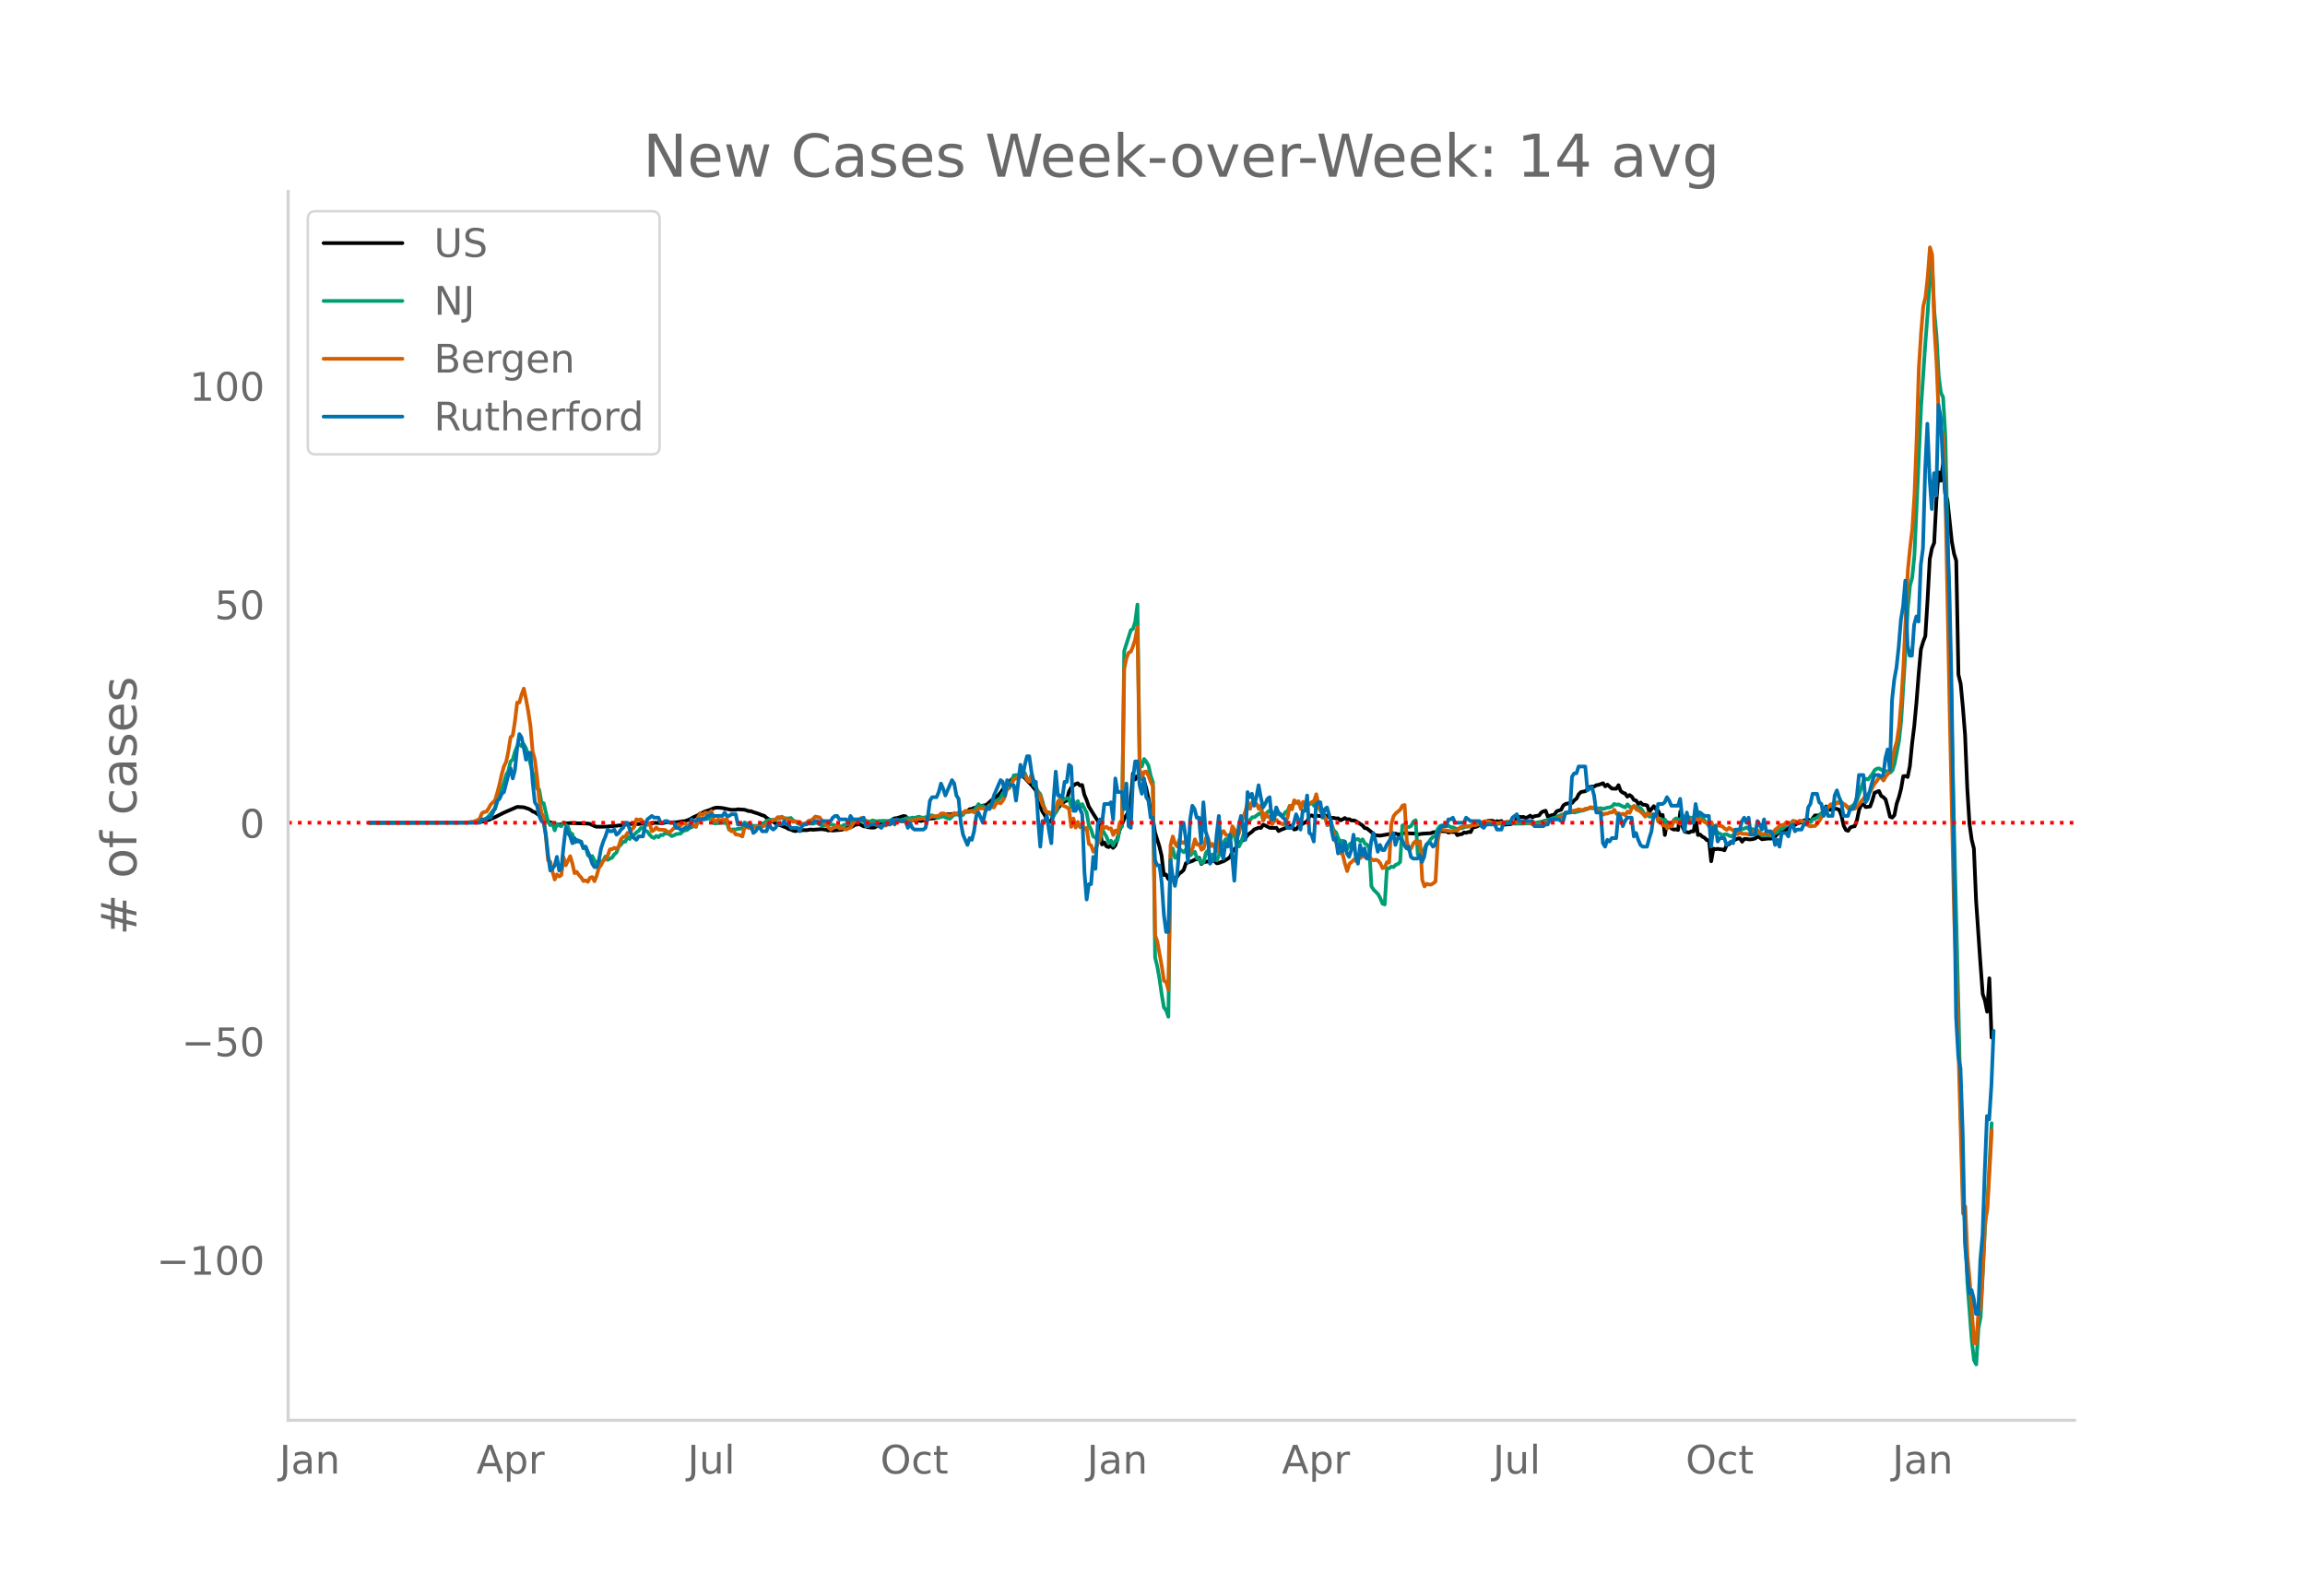 <svg height="864" viewBox="0 0 936 648" width="1248" xmlns="http://www.w3.org/2000/svg" xmlns:xlink="http://www.w3.org/1999/xlink"><defs><style>*{stroke-linecap:butt;stroke-linejoin:round}</style></defs><g id="figure_1"><path d="M0 648h936V0H0z" style="fill:#fff" id="patch_1"/><g id="axes_1"><path d="M117 576.72h725.4V77.76H117z" style="fill:none" id="patch_2"/><path clip-path="url(#peb22330d2b)" d="m149.973 334.1 42.112-.116 2.688-.154 1.792-.33 1.792-.52 2.688-1.163 3.584-1.824 5.376-2.34 2.688.156 1.792.59.896.408.896.692.896.326 5.376 3.788 2.688.917.896.235.896.11.896-.158.896-.363 1.792-.032.896-.107 7.168.212.896.156 1.792.856.896.28 4.48-.058.896-.144.896.027.896-.21.896.015.896-.153.896-.026 3.583-.6 3.584.046 1.792-.164.896.054.896-.124 1.792.013.896-.255.896-.02 1.792.155.896-.004 1.792-.463.896.153 1.792-.062.896.035 2.688-.444.896-.046 1.792-.65 1.792-1.012 1.792-.772.896-.692.896-.288.896-.487 1.792-.555 1.792-.761.896-.243.896-.039 1.792.175 3.584.723 1.792-.013.896-.202 2.688.174 1.792.575.896.03.896.368 1.792.544 1.792.714.896.247.896.815 1.792 1.105.896.458.896.65.896.276.896.451 1.792.692.896.357.896.558.896.222.896.407.896.228.896-.222 1.792-.09.896-.137.896.093 1.792-.317.896.113 3.584-.258 1.792.256.896.29.896-.124.896.15 3.584-.313 1.792-.509.896-.578.896.062.896-.34.896-.618.896-.13.896-.246 1.792.975.896.055.896.306 1.792.185.896-.086.896-.604.896-.21.896-.726.896-.25.896.164 1.792-.445.896-1.135.896-.512.896-.054 2.688-.869.896.093.896 1.132 1.792.363.896.233.896.09.896-.092.896.202.896-.27.896-.038 1.792-.724.896.012.896-.115.896-.339 1.792-.325 1.792-.544.896-.483.896.154.896-.206.896.294.896-.272.896.254.896.008.896-.365.896-.848.896-.082.896-.91.896-.088.896-.418.896-.253 1.792-.293.896-.44.896-.075.896-.456 1.792-1.65 2.688-1.985.896-1.052.896-1.296.896-.662.896-1.034.896-1.317.896-1.06 1.792-1.315 1.792-.273.896.264.896.602.896 1.113 1.792 1.815 1.792 2.224.896 4.897.896 1.61.896 2.071.896 1.408.896 1.856.896.6.896.34.896-3.51.896-.315.896-1.599.896-1.166.896-.92.896-.743.896-.395.896-3.553.896-1.628.896-.863.896-.656.896-.321.896.885.896-.175.896 3.95.896 2.118.896 2.623 1.792 2.948 1.792 2.804.896 1.996.896 7.7.896-.816.896 1.55.896.342.896-.616.896.924.896-.967.896-2.92.896-3.414.896-2.085.896-2.401.896-1.371.896-1.703.896-3.61.896-11.732.896 2.42.896-1.327.896.502.896.172.896 1.074.896 3.025.896 4.141.896 4.807.896 3.394.896 5.716 1.792 5.71.896 3.798.896 7.794.896-.21.896 1.813.896-1.582.896 1.208.896.119.896-.638.896-1.312.896-.602.896-.862.896-2.721 2.688-.943.896-.508.896-.21.896-.537.896 2.484.896-.674 1.792-.34.896.113.896-.534.896.294.896.888.896-.137.896-.416.896-.258 1.792-1.059.896-.692.896-2.049 2.688-3.15.896-1.165.896-.512.896-.742.896-1.35 1.792-1.344.896-.898 1.792-.688.896.086.896-1.298.896.352 1.792.905 1.792.07.896-.085.896 1.335.896-.498 2.688-1.007.896-.423.896-.272.896 1.555.896-.153.896-1.135 3.584-2.11.896-2.062.896-.264.896.49.896-.386 2.688.297.896-.32.896.096.896.61.896.208.896.034.896.219.896-.033.896.8.896-.382.896-.564.896.573.896-.104.896.553.896-.043.896.29 2.688 1.745.896 1.064.896.156 1.792 1.437.896.946.896.4 1.792.151 1.792-.3 2.688-.495.896.094.896-.137.896.297.896-.02.896-.368.896-.086 2.688.13 1.792.023.896.384 1.792-.315 3.584-.201.896-.38 1.792-.22.896-.285 2.688.143.896.493.896-.228 1.792-.027.896 1.315.896-.372.896-.049.896-.677.896.13.896-.356.896.07.896-1.847 1.792-.46.896-.61 1.792.068.896-.18.896-1.618 1.792.04.896.51.896-.358.896.162.896-.239.896 1.49 2.688-.186 1.792-.52.896-2.081.896-.371.896.081.896-.06.896.451.896-.404.896-.565.896.705.896-.488 1.792-.277.896-1.2.896-.5.896-.227.896 2.451.896-.44 1.792-.47.896-1.341 1.792-.59.896-1.746.896-.616.896-.207 1.792-.205.896-1.112.896-.67.896-1.776.896-.878 1.792-.347.896-.745.896-.94.896-.219.896.031.896-.573.896-.126 1.792-.656.896 1.271.896-.697 1.792 1.607 1.792.067.896-1.457.896 2.367.896.708.896.295.896 1.293.896-.663.896.634.896 1.385.896.227.896 1.426.896-.629.896.878.896.07.896.239.896 2.57 1.792-2.274.896 1.279.896.643.896 1.884.896-.213.896 8.113.896-5.213 1.792 2.559.896.443.896-.078.896.25.896-7.486.896 6.12.896 2.088 1.792.33.896-.519.896.072.896-4.886.896 6.318.896-.159.896.846.896.454.896.945.896.033.896 8.552.896-5.09.896.193.896-.156.896.187.896.063.896.34.896-2.116.896-.309.896-.778 1.792-1.17.896-.374.896-.113.895 1.377.896-1.144.896.016.896.185.896.005.896-.138.896-.29.896-.79.896.508.896.671 2.688-.33.896.087.896-1.256.896.356.896-1.055.896-.798.896-.61 1.792-.234 1.792-1.47.896-.395.896-.152.896-.552 1.792-.56.896-.71.896-.088.896-.243.896.878.896-1.397.896-1.153.896.01.896-.122.896-.695.896-.965.896-1.883.896.492.896.883.896-.176.896-.324.896.145.896.335.896 2.353.896 4.082.896 1.77.896.346.896-1.361.896-.348.896-.16.896-2.401.896-4.303.896-2.078.896-.11.896 1.125 1.792-.255.896-2.48.896-3.087 1.792-.725.896 2.007.896.527.896.896.896 3.284.896 3.739.896.346.896-.985.896-4.59.896-2.623.896-3.425.896-5.178.896-.083.896.413.896-4.459.896-9.082.896-7.275.896-9.621.896-11.47.896-9.953.896-3.021.896-2.348.896-14.496.896-16.705.896-4.502.896-2.135.896-16.978.896-11.688.896 3.42.896-6.736.896 11.864.896 2.671 1.792 16.958.896 4.855.896 2.875.896 46.237.896 3.735.896 9.397.896 11.402.896 21.688.896 14.328.896 6.45.896 3.666.896 21.298 1.792 25.901.896 11.88.896 2.61.896 4.551.896-13.584.896 24.063h0" style="fill:none;stroke:#000;stroke-linecap:round;stroke-width:1.5" id="line2d_1"/><path clip-path="url(#peb22330d2b)" d="m149.973 334.1 41.216-.101 1.792-.135 1.792-.34.896-.429.896-.197.896-.592.896-.789 1.792-2.257.896-.8.896-3.084 2.688-7.515.896-3.206.896-1.628.896-3.826.896-.798.896-3.162.896-2.162.896-.804.896.737.896-.752.896 1.579.896 2.727 1.792 7.216.896 1.949.896 4.525.896.45.896 5.203.896.234 1.792 7.573.896 1.337.896-.622.896 2.747.896-2.583.896.597.896.284.896-1.485.896.977.896.719.896 2.607.896.364.896 3.471.896-1.058.896.27.896.957.896 1.992.896-.45.896 3.4.896.686.896-.32 1.792 3.545.896-1.774.896.875.896-.842.896-1.62.896 1.354 1.792-.912.896-1.308.896-.742.896-2.397.896-.817.895-1.091.896-.139.896-1.976.896.935.896-1.747.896.06.896-1.02.896-.571.896-1.179.896.016.896 1.08.896.316.896 1.298.896.933.896.384.896-.845.896.53.896-.895.896.037.896-.783.896.151.896.343.896.706.896-.311.896-.505 1.792-.196.896-.94.896-.377.896-.148.896-.854.896-.272.896-.462.896.208.896-2.492.896-.652 1.792-.09.896.103.896-.074.896-.537.896 2.372.896.061 1.792-.19.896-.096.896.176.896-.156.896 2.786.896.039.896-.127.896.044.896-.282 1.792-.122.896-2.454.896.437.896.1.896.613.896.233 1.792.025.896-.31.896-.623.896-.3.896-.807.896-.363.896-.091 1.792.11.896-.77.896.108.896-.266.896.202 1.792.09.896-.216.896 1.053.896.358.896.732.896.393.896.145.896-.033.896-.456 2.688.164.896-.341 1.792.036.896 1.036.896-.072.896-.36.896-.16 1.792.283.896.281 1.792.31.896.128.896-.676 1.792-.301.896-.288.896-.895.896-.53.896.393.896.164.896-.1.896.035.896-.149.896.23.896.061.896-.434 1.792.399.896-.187.896.015.896-.105.896.111.896-.051 1.792-.301 1.792-.057.896.072.896-.051.896-.236.896-.37.896-.235.896.185.896-.342.896.136 1.792-.52.896.326.896.151.896-.26.896.309.896-.983.896-.092.896.531.896.171.896.299.896-.47.896-.185.896.538.896.352.896.181.896-.85.896-1.1.896.246.896-.413.896.703.896-.157.896-1.51.896.387.896-.094.896-.428.896-.3.896-1.02.896-1.407.896.879.896-.128.896.814.896-.252.896-.973.896-.316.896.072.896-1.233.896-.594.896-.95.896-1.847.896.026.896-1.63.896-.435 1.792-5.148 1.792-.116 1.792-.705.896-.063.896 2.174.896 1.198.896-.959.896 2.432.896.88.896 1.768.896 1.095.896 2.88.896 3.787.896.787.896-.117.896 1.063.896.528 1.792-3.631.896-3.94.896 1.411.896-.886.896-.221.896-.052.896 3.542.896-2.544.896 2.493.896-2.32.896 2.627.896-1.419 1.792 3.578.896 5.095.896 1.67.896 2.854.896.332.896 1.501.896-.174.896-4.533 1.792 2.978.896 2.371.896-.804.896 1.896.896-1.794.896-.278.896-5.081.896-.47.896-71.312 2.688-8.461.896-.508.896-2.986.896-6.893.896 64.68.896 1.045.896-3.02.896 1.11.896 1.566.896 4.173.896 2.654.896 71.107.896 3.662.896 5.099.896 6.317.896 5.258.896 1.072.896 2.625.896-65.704.896-2.607.896 3.789.896-.122.896-3.484 1.792 1.336.896-1.222.896 2.379.896.085.896-.837.896-.581.896 2.73.896.131.896 1.775.896-.397.896-3.835.896-.955.896 3.256.896-1.6.896 1.685.896.696.896-2.4.896-3.194 1.792-3.066 1.792.422.896-3.158.896 1.288.896 4.352.896.097.896-1.882.896-2.869.896-3.6.896-2.217.896-.107.896-1.19.896.003 1.792-1.4.896-.381.896 2.988.896-1.872.896-1.534.896-.46.896.435.896 1.587.896-.615.896-.11.896.77.896.052.896-1.484.896-.495.896-2.076.896.288.896-1.661.896-.355.896.428.896 1.64.896-.984.896.554.896-.68.896.063.896-.683.896 1.377.896-1.436 1.792 3.58.896.902.896 1.597.896 3.207.896-1.126.896 1.067.896 2.202.896.86.896 2.399.896 1.177.896-.245.896.357.896 2.965.896-1.795 1.792-1.442.896-.709.896-.065.896.943.896-.84.896 1.729.896.418.896 1.485.896 15.458.896 1.366 1.792 1.795.896 1.663.896 2.164.896.368.896-14.67.896.007.896-.722.896.204.896-.937.896-.286.896-.85.896-14.78.896-.387.896.969.896-.002.896-.475.896-1.698.896-.608.896 13.973.896-1.718.896.656.896-1.376.896-1.739.896-.957.896-1.272.896-.835.896-.266.896-2.846.896-1.167.896-.368.896.17.896-.022.896.144.896.45.896.114 1.792.782.896-.53.896.099 1.792-.785.896.057.896-.325.896-.524 2.688.007 1.792-.722 1.792.037.896.206 1.792.181.896.079.896-.106.896.039 2.688-.354 1.792.112.896.246.896-.072 1.792.053 5.376-.27 1.792-.368.896-.175 1.792-.53 1.792-.435.896-.406 1.792-.487.896-.52 3.584-1.356.896.004.896-.114.896.104 2.688-.71.896-.118 1.792-.638.896-.32.896.075.896-.127.896.268 1.792-.168.896.322 1.792-.552.896-.081.896-.411.896-1.005.896.324.896-.123 1.792.882.896.316.896-1.24.896 1.088.896.093.896-.48.896.399.896.028.896.508.896 1.208.896 1.782.896-.421.896.797.896-.112.896-.256.896-.456.896 2.787.896-1.028.896.445.896-.175.896 2.583.896-1.112.896.52.896-1.823.896-.67 1.792.794.896-2.016.896 1.988.896-.371.896-.81.896.265.896-.283.896.521.896-2.713.896 1.626.896.533.896 1.523.896.906.896 1.33.896.083.896 2.798.896-1.24.896.96.896.39.896.61.896-.402.896-.013.896.524.896.315.896-.633 1.792-.88.896-1.11.895-.245 1.792-.74.896.716.896-.11.896.11.896 1.257.896.391.896.234.896.706 1.792-.312.896.292.896.126.896-.668 1.792-.756.896-1.319.896-.122.896-.665.896-1.377.896-.093.896-.208.896-.926 1.792.763.896-.692 1.792.464.896-.02.896-.224.896.254.896-1.193.896-.207.896-.495 1.792-1.663.896-.43.896-1.585 1.792-1.037 1.792-.485.896-.93.896.114.896-.085 1.792 1.392.896.725.896-.269.896-.48.896-.955.896-1.371 2.688-7.834.896-.81.896.289 1.792-2.265.896-1.562.896-.558.896-.113.896.582.896.234.896.356.896.007.896.55.896-.891.896-2.677 1.792-9.227.896-8.343 1.792-28.95.896-16.631.896-9.23.896-3.349.896-8.98 2.688-60.12 1.792-26.615.896-11.694.896-14.674.896-5.558.896 19.707.896 9.713.896 16.45.896 6.78.896 1.89.896 15.618 3.584 161.4 1.792 73.275.896 40.906.896 33.067.896 12.396.896 22.778 1.792 23.625.896 7.915.896 1.705.896-14.588.896-4.626 1.792-36.934.896-8.634 1.792-33.135h0" style="fill:none;stroke:#009e73;stroke-linecap:round;stroke-width:1.5" id="line2d_2"/><path clip-path="url(#peb22330d2b)" d="m149.973 334.1 37.632-.095 2.688-.095.896-.19h.896l1.792-.667.896-.598.896-2.19.896-.543.896-.082.896-1.264.896-1.659 1.792-1.808.896-3.018.896-3.413.896-4.065.896-3.209.896-1.808.896-4.269.896-5.738.896-.76.896-5.806.896-7.546.896-.027.896-3.25.896-2.379.896 4.256.896 4.88.896 5.928.896 10.51.896 3.277.896 7.178.896 9.137.896 5.248.896 1.713.896 8.144.896 9.449.896.571.896 4.052.896 3.167.896-2.066.896.843.896-.571.896-7.274.896 3.317 1.792-3.711.896 2.936.896 3.957.896-.503.896 1.319.896.951.896 1.441.896-.271.896.584.896-1.672.896-.272.896 1.686.896-2.216.896-3.195.896-1.129.896-1.822.896-.543.896-1.482.896-2.543.896-.081.896-.558.896.422.896-.98.896-2.854.895-1.02.896-.177.896-1.455.896.041.896-1.55.896-.884.896-3.113.896.272.896-.231 1.792 1.78.896.422.896-.625.896 3.236.896-.476.896-1.047.896.843 2.688.15.896.68.896.353 1.792-1.74.896-.966.896-.666.896.68.896-.98.896-.054.896 1.007.896-.571.896-.014.896.34.896.68.896-3.97.896-1.496.896.693.896-.978 1.792.163.896-.83.896 3.74.896.448.896-.707.896.231.896-.163.896.081.896-.448.896 3.929.896 1.101.896-.108.896 1.414.896.054.896.285.896.463.896-3.794.896.014.896.354.896.095 1.792-.735 1.792.272.896-.204.896-.367.896-.979.896-.135 1.792-1.197.896-.19.896-.966.896.014.896-.218.896.775.896.082.896.571.896.027.896.653.896-.245.896.231h.896l.896.83.896-.082.896-.326.896-.843.896-.177.896-.53.896-1.006 1.792.34.896 1.305 1.792 1.7.896 1.1.896.762 1.792-.925.896-.72.896 1.278.896-.095.896.068.896.462.896-.476.896-.258 1.792-2.815.896.204.896-.829.896-.557.896.734.896.49.896 1.019.896-.055.896.068.896.395.896.217.896.626 1.792-.476.896.095.896-.802.896.054.896-.204.896-1.183.896.123.896.245 1.792.122.896-.3 2.688-.203.896-.082.896-.353 2.688-.34.896.421.896-.285.896-.585.896-.313 1.792-.203.896-.055.896-.938.896-.109 1.792.612.896.449.896-.462.896-.707.896.285.896-.53 1.792.23.896-.842.896.054 1.792-.054.896.612.896-.136.896-1.618.896.163.896-.109.896.395.896-.408.896-.898.896.463.896.122.896-1.659.896-.408.896.395.896-1.074.896-1.754.896-3.698.896-.245.896-.965.896-2.053.896-.272.896-.843.896.176.896-.897.896.204.896 1.972.896.652.896-3.032 1.792 5.058.896 4.473.896-.925.896 3.889.896 1.305.896 2.121.896-.408.896.558.896-.68.896-1.06.896-3.345.896-.558.896 2.203 1.792.802.896.68.896 7.287.896-3.399.896 3.685.896-2.284.896 2.148.896-1.115.896 1.917.896-.557.896 6.512.896.585.896 2.596.896-1.1 1.792-4.447.896-5.085.896.966.896-.435.896.788.896-.177.896 2.679.896-1.808.896 1.02.896-4.256.896-1.02.896-61.358.896-4.365.896-2.23.896-.435.896-2.202.896-2.828.896-5.071.896 57.891.896 3.508.896-2.447.896-.15.896 1.754.896 2.474.896 1.7.896 60.584.896 2.542 1.792 10.007.896 5.873.896.53.896 3.114.896-58.721.896-3.494.896 2.91.896 1.141.896-2.814.896 1.237.896.19.896-1.332.896 3.93.896 1.305.896-1.836.896-3.562.896 2.134.896-.135.896 2.216.896-.544.896-4.256.896.218.896 3.222.896-1.006 1.792 3.127.896-4.731.896-2.624.896-1.006.896 1.481.896.354.896.53.896-4.282.896 1.468.896 3.059.896-1.727.896-4.65.896-1.985.896-2.624.896-3.399.896 2.774.896-2.706.896.925.896-.177.896 2.012.896-1.522.896 6.172.896-2.841.896 1.373.896-.095.896 3.113.896-1.319.896-.435.896 1.006.896.367.896.504.896-.911.896-2.04.896-4.677.896 1.441.896-3.657.896 1.074.896-.68.896 3.114.896-2.896.896 1.808.896-1.659.896.789.896-.843.896-.435.896-2.733.896 4.174.896 2.502.896 1.971.896.83.896 2.923.896-.041.896.204.896 4.446.896 2.474.896 2.991.896 1.373.896.68.896 3.753.896 2.923.896-2.978.896-.72.896-.952.896.558.896-1.292.896.068.896-.884.896.503.896-.57.896.393.896 1.06.896.477.896-.3.896.409.896 1.074.896 1.971.896-.34.896-2.094.896.164.896-15.717.896-3.127.896-1.143 1.792-1.468.896-1.645.896-.286.896 14.603.896 3.82.896-.884.896-2.026.896-.815.896 1.047.896-1.007.896 15.677.896 2.637.896-1.033.896.258.896.041.896-.517.896-.72.896-16.438.896-4.962.896.367 3.584.625.896-.285 1.792-.041.896-1.142.896-.408.896-.177.896.136 1.792-.122.896-.585.896.163 1.792-.503.896-.68.896-.353.896-.177.896.041.896.38 1.792.395.896.122 1.792-.312.896.095.896-.435 1.792-.04.896.19 2.688-.041.896-.068.896.122.896-.095.896.204 1.792.856.896.055.896.176.896-.271.896-.028 3.584-1.4.896-.408 1.792-.503 1.792-.707.896-.598.896-.762.896-.516.896-.095.896-.503.896-.041 1.792-.544.896.217.896.014.896-.53.896.04.896-.584.896.027.896.544.896.354 1.792 1.169.896.884.896-.408.896-.041.896-.503.896.095.896-1.101.896 1.658.896-.272.896.53.896-.326.896.64.896-1.523.896.516.896-1.971.896-.775.896 1.387.896.394.896.571.896.857.896 1.114.896-1.427.896.517.896-.028.896.68.896-.802.896 3.045.896-.489.896 1.999.896-.014.896 1.292.896-1.088.896.285.896-2.161 1.792.49.896.625.896-2.094.896 1.033h.896l.896-.49.896-.054.896-.408.896.286.896-.952.896 1.047.896.326.896.626 1.792.748.896-.735.896 2.325.896-1.047 1.792.19.896.218.896.911.896.53.896-.856 1.792 1.101.896 1.333.896.081.896-.734.895.653 1.792.027.896.34.896-.694.896-.516.896.19.896-.653.896.857.896.625.896-.027.896-.83.896.721.896.395 1.792-2.203.896-.625.896-1.034 1.792-.299.896-1.033.896.83.896-.137.896-1.06h.896l.896.707.896-.897.896.108.896.435 1.792 1.469.896.272.896-.177.896.04 1.792-2.175.896-1.631 1.792-2.529.896-1.346.896-1.128 1.792-.096.896-.557 1.792.109.896.394.896.639.896 1.237.896-.109.896.245.896-.095.896-.843 3.584-4.46.896-.611.896-1.142 1.792-3.209.896-1.02.896-1.522.896.367.896 1.006.896-1.713.896-.952.896-1.944 1.792-8.226.896-2.977.896-5.969.896-10.197.896-14.561 1.792-38.803.896-9.096.896-7.573.896-13.99.896-23.453.896-28.32.896-14.045.896-10.836.896-3.711.896-8.185.896-11.951.896 2.978.896 29.666.896 14.235.896 22.148.896 5.343.896 1.74.896 23.82 1.792 90.78 1.792 81.522.896 23.983 2.688 96.205.896-2.923.896 20.244.896 9.667 1.792 25.533.896.136.896-12.998.896-1.142.896-16.138.896-19.905.896-4.092 1.792-32.263h0" style="fill:none;stroke:#d55e00;stroke-linecap:round;stroke-width:1.5" id="line2d_3"/><path clip-path="url(#peb22330d2b)" d="M149.973 334.1h44.8l.896-1.385h1.792l.896-.692h.896l1.792-4.155.896-2.77.896-.693.896-2.077.896-.692 1.792-6.925.896-2.77.896 4.155.896-3.462.896-9.002.896-5.54.896 1.385.896 4.155.896 4.847.896-2.77h.896l.896 11.772.896 8.31.896 1.384.896 4.155.896 2.077.896.693.896 4.847.896 8.31.896 6.232.896-.693.896-1.384.896-3.463.896 5.54.896-.693.896-9.002.896-7.617.896 2.078.896 1.385.896 2.77.896-2.078.896 1.385h1.792l.896 2.77.896-.693 1.792 4.155.896 2.77.896 1.385h.896l.896-2.77.896-4.847.896-2.77.896-2.077.896-2.77.896.692h.896l.896-.692.896 2.077.896-.692.896-1.385.895-.693.896-2.077h.896l1.792 5.54 1.792 1.385.896-1.385h1.792l.896-4.848.896-2.077 1.792-1.385.896.693h1.792l.896 2.077h.896l.896-.693h.896l.896.693h1.792l.896 2.077h.896l.896.693h.896l.896-.693h1.792l.896-3.462.896.692h.896l.896-.692h2.688l.896-1.385h.896l.896-.692.896.692h3.584l.896-1.385.896 1.385h.896l.896-.692h1.792l.896 4.154h2.688l.896.693h1.792l.896 2.77.896-.693.896-1.385h.896l.896 1.385h1.792l.896-3.462.896 2.077.896.693.896-.693.896-1.385h1.792l.896-1.385.896 1.385h.896l.896 1.385h2.688l.896 1.385.896-2.077.896-.693h.896l.896-.692h1.792l.896-.693h.896l.896 1.385.896-1.385h3.584l.896-1.384.896-.693h.896l.896 1.385h2.688l.896 1.385.896-2.77.896 1.385h3.584l.896-.692.896 3.462h.896l.896-.693h2.688l1.792 1.385.896-1.385h2.688l.896-2.077.896 2.077.896-2.077.896.692h2.688l.896 2.77.896-2.077.896 2.077.896.693h3.584l.896-.693.896-4.154.896-6.925.896-1.385h1.792l.896-2.077.896-3.463.896 2.078.896 2.77 2.688-6.233.896 1.385.896 4.848.896 1.384.896 9.695.896 4.847 1.792 4.155.896-2.77.896.693.896-3.463.896-6.232.896-1.385 1.792 4.155.896-4.155.896-2.077.896.692.896-2.077.896-3.462 2.688-6.233.896.693.896 5.54.896-6.233.896 2.078h1.792l.896 6.232 1.792-14.542.896 4.847.896-4.847.896-3.462h.896l.896 6.232.896 4.847.896-.692.896 15.234.896 11.08.896-10.388h.896l.896-2.077.896 6.232.896 4.848.896-17.312.896-11.772.896 9.695h.896l.896.692.896-6.232h.896l.896-6.925.896.693.896 18.004h.896l.896-2.078.896 1.385.896 2.078.896 23.543.896 11.08.896-6.232h.896l.896-11.08.896 4.847.896-18.004.896-2.077.896 1.385.896-7.617h1.792l.896-.693.896 6.925.896-16.62.896 5.54h1.792l.896 6.925.896-10.387.896 17.312.896.692.896-20.081.896-6.925h.896l.896 9.695.896 3.462.896-6.232.896 7.617.896 1.385.896 6.925h.896l.896 17.311.896 2.078h.896l.896 6.924.896 13.157.896 6.925h.896l.896-29.084.896 6.925.896 3.462.896-4.847L479.7 334.1h.896l.896 6.232.896 9.695.896-17.312.896-5.54.896 1.385.896 3.463h.896l.896 10.387.896-16.62.896 11.772.896 2.77.896 10.387.896-1.385h.896l.896-10.387.896-7.617.896 13.85.896 3.462.896-6.232.896 1.384.896-4.847.896 8.31.896 10.387.896-13.85.896-8.31.896-4.154 1.792 9.695.896-19.39.896 2.078.896-1.385.896 4.847.896-3.462.896-4.847.896 4.847.896 4.155.896-1.385.896-2.078.896-.692.896 9.002h.896l.896-4.847.896 2.077.896.693.896 1.385.896.692.896 3.462h1.792l.896-2.077.896-3.462.896 2.077.896 4.155.896-7.617h.896l.896-6.232.896 15.234.896.692.896 2.77.896-14.542.896-1.385h.896l.896 6.233.896-3.463.896-.692 1.792 6.232v2.77l.896 4.155.896-.693.896 6.232.896-4.154.896 3.462.896-4.155.896 4.847.896 1.385.896-2.77.896-6.232.896 9.002.896 2.77.896-7.617.896 4.155.896-2.77.896 4.155h.896l.896-6.925.896-3.462.896 3.462.896 4.155.896-2.77.896 2.077h.896l.896-2.077 1.792-2.77.896-2.077.896 4.847.896-2.77h.896l.896.693.896 2.077.896 1.385.896-.693.896 4.155.896.693h1.792l.896-1.385.896 2.77.896-2.078.896-4.847.896-.692h.896l.896 1.384.896-.692.896-4.155.896-2.077.896-1.385h1.792l.896-2.77h.896l.896-.692.896 2.077h3.584l.896-2.077 1.792 1.384h3.584l.896 2.078.896.692.896-1.385h3.584l.896 2.078h1.792l.896-2.77h2.688l.896-2.077 1.792-1.385.896 2.77h5.376l.896 2.077h3.584l.896-.693h.896l.896-2.077h3.584l.896.692h.896l.896-3.462h1.792l.896-14.542.896-1.385h.896l.896-2.77h2.688l.896 9.695 1.792-1.385.896 3.463.896 6.924h1.792l.896 12.465.896 1.384.896-2.77.896.693.896-1.385h1.792l.896-9.694.896 1.385.896 3.462.896-2.078.896-1.384h1.792l.896 7.617.896-1.385.896 2.77.896 2.077.896.692h1.792l.896-3.462.896-2.77.896-6.924.896.692.896-4.847h1.792l.896-.693.896-2.077.896 1.385.896 2.077h2.688l.896-2.77.896 8.31.896 4.847.896-7.617.896 4.155h1.792l.896-7.617.896 4.847.896-1.385 1.792 1.385h1.792l.896 12.464.896-7.617.896-.692.896 6.232.896-1.385h1.792l.896 2.77 1.792-1.385.896.693.896-5.54h1.792l.895-3.463.896-1.384.896 2.077.896-2.077.896 6.924h1.792l.896-5.54.896 1.385.896 2.078.896-4.155.896 4.847h1.792l.896 1.385.896 4.155.896-2.077.896 2.77.896-5.54h1.792l.896 1.385.896-4.155.896-.693.896 2.77.896-.692h1.792l.896-2.078h.896l.896-6.924.896-1.385.896-4.155h1.792l.896 3.462.896.693.896 4.847.896-3.462.896 3.462h1.792l.896-8.31.896-2.077.896 2.77.896 2.077.896 5.54h1.792l.896-2.77h.896l.896-1.385.896-3.462.896-9.002h1.792l.896 11.08.896-1.386 1.792-6.924.896-2.77h1.792l.896.692.896-.692.896-6.925.896-3.462.896 8.31.896-28.391.896-8.31.896-4.847.896-8.31.896-11.08.896-5.539.896-10.387.896 26.314.896 4.154h.896l.896-12.464.896-3.462.896 2.077.896-22.851.896-6.925.896-31.853.896-18.697.896 22.16.896 12.464.896-14.542.896 9.002.896-36.7.896 4.847.896 18.004.896 11.079.896 16.62.896 25.62.896 40.163 1.792 132.26.896 15.928.896 4.847.896 26.313.896 44.318.896 11.772.896 9.002.896-1.385.896 3.462.896 6.233h.896l.896-22.16.896-9.694.896-26.313.896-22.16.896 1.386.896-13.85.896-22.158h0" style="fill:none;stroke:#0072b2;stroke-linecap:round;stroke-width:1.5" id="line2d_4"/><path clip-path="url(#peb22330d2b)" d="M117 334.1h725.4" style="fill:none;stroke:red;stroke-dasharray:1.5,2.475;stroke-dashoffset:0;stroke-width:1.5" id="line2d_5"/><path d="M117 576.72V77.76" style="fill:none;stroke:#d3d3d3;stroke-linecap:square;stroke-linejoin:miter;stroke-width:1.25" id="patch_3"/><path d="M117 576.72h725.4" style="fill:none;stroke:#d3d3d3;stroke-linecap:square;stroke-linejoin:miter;stroke-width:1.25" id="patch_4"/><g id="matplotlib.axis_1"><g id="xtick_1"><g style="fill:#696969" transform="matrix(.16 0 0 -.16 113.448 598.378)" id="text_1"><defs><path d="M9.813 72.906h9.859V5.078q0-13.187-5-19.14-5-5.954-16.094-5.954h-3.75v8.297h3.078q6.531 0 9.219 3.672Q9.813-4.39 9.813 5.078z" id="DejaVuSans-74"/><path d="M34.281 27.484q-10.89 0-15.093-2.484-4.204-2.484-4.204-8.5 0-4.781 3.157-7.594 3.156-2.797 8.562-2.797 7.485 0 12 5.297 4.516 5.297 4.516 14.078v2zm17.922 3.72V0H43.22v8.297Q40.14 3.328 35.547.953q-4.594-2.375-11.234-2.375-8.391 0-13.36 4.719Q6 8.016 6 15.922q0 9.219 6.172 13.906 6.187 4.688 18.437 4.688h12.61v.89q0 6.203-4.078 9.594-4.078 3.39-11.453 3.39-4.688 0-9.141-1.124-4.438-1.125-8.531-3.375v8.312q4.921 1.906 9.562 2.844 4.64.953 9.031.953 11.875 0 17.735-6.156 5.86-6.14 5.86-18.64z" id="DejaVuSans-97"/><path d="M54.89 33.016V0h-8.984v32.719q0 7.765-3.031 11.61-3.031 3.858-9.078 3.858-7.281 0-11.484-4.64-4.204-4.625-4.204-12.64V0H9.08v54.688h9.03v-8.5q3.235 4.937 7.594 7.374Q30.078 56 35.797 56q9.422 0 14.25-5.828 4.844-5.828 4.844-17.156z" id="DejaVuSans-110"/></defs><use xlink:href="#DejaVuSans-74"/><use x="29.492" xlink:href="#DejaVuSans-97"/><use x="90.771" xlink:href="#DejaVuSans-110"/></g></g><g id="xtick_2"><g style="fill:#696969" transform="matrix(.16 0 0 -.16 193.477 598.378)" id="text_2"><defs><path d="M34.188 63.188 20.797 26.906h26.812zm-5.579 9.718h11.188L67.578 0h-10.25l-6.64 18.703h-32.86L11.188 0H.78z" id="DejaVuSans-65"/><path d="M18.11 8.203v-29H9.077v75.484h9.031v-8.296q2.844 4.875 7.157 7.234Q29.594 56 35.594 56q9.968 0 16.187-7.906 6.235-7.907 6.235-20.797T51.78 6.484q-6.218-7.906-16.187-7.906-6 0-10.328 2.375-4.313 2.375-7.157 7.25zm30.578 19.094q0 9.906-4.079 15.547-4.078 5.64-11.203 5.64-7.14 0-11.218-5.64-4.079-5.64-4.079-15.547 0-9.906 4.078-15.547 4.079-5.64 11.22-5.64 7.124 0 11.202 5.64t4.078 15.547z" id="DejaVuSans-112"/><path d="M41.11 46.297q-1.516.875-3.297 1.281Q36.03 48 33.89 48q-7.625 0-11.703-4.953-4.079-4.953-4.079-14.234V0H9.08v54.688h9.03v-8.5q2.844 4.984 7.375 7.39Q30.031 56 36.531 56q.922 0 2.047-.125 1.125-.11 2.484-.36z" id="DejaVuSans-114"/></defs><use xlink:href="#DejaVuSans-65"/><use x="68.408" xlink:href="#DejaVuSans-112"/><use x="131.885" xlink:href="#DejaVuSans-114"/></g></g><g id="xtick_3"><g style="fill:#696969" transform="matrix(.16 0 0 -.16 279.2 598.378)" id="text_3"><defs><path d="M8.5 21.578v33.11h8.984V21.922q0-7.766 3.016-11.656 3.031-3.875 9.094-3.875 7.265 0 11.484 4.64 4.234 4.64 4.234 12.656v31h8.985V0h-8.984v8.406Q42.047 3.422 37.718 1q-4.313-2.422-10.032-2.422-9.421 0-14.312 5.86Q8.5 10.296 8.5 21.578zM31.11 56z" id="DejaVuSans-117"/><path d="M9.422 75.984h8.984V0H9.422z" id="DejaVuSans-108"/></defs><use xlink:href="#DejaVuSans-74"/><use x="29.492" xlink:href="#DejaVuSans-117"/><use x="92.871" xlink:href="#DejaVuSans-108"/></g></g><g id="xtick_4"><g style="fill:#696969" transform="matrix(.16 0 0 -.16 357.452 598.378)" id="text_4"><defs><path d="M39.406 66.219q-10.75 0-17.078-8.016-6.312-8-6.312-21.828 0-13.766 6.312-21.781 6.328-8 17.078-8 10.735 0 17.016 8 6.281 8.015 6.281 21.781 0 13.828-6.281 21.828-6.281 8.016-17.016 8.016zm0 8q15.328 0 24.5-10.281 9.188-10.282 9.188-27.563 0-17.234-9.188-27.516-9.172-10.28-24.5-10.28-15.375 0-24.593 10.25-9.204 10.265-9.204 27.546t9.204 27.563q9.218 10.28 24.593 10.28z" id="DejaVuSans-79"/><path d="M48.781 52.594v-8.407q-3.812 2.11-7.64 3.157-3.828 1.047-7.735 1.047-8.75 0-13.593-5.547-4.829-5.532-4.829-15.547 0-10.016 4.829-15.563 4.843-5.53 13.593-5.53 3.907 0 7.735 1.046 3.828 1.047 7.64 3.156V2.094Q45.016.344 40.984-.531q-4.015-.89-8.562-.89-12.36 0-19.64 7.765-7.266 7.765-7.266 20.953 0 13.375 7.343 21.031Q20.22 56 33.016 56q4.14 0 8.093-.86 3.953-.843 7.672-2.546z" id="DejaVuSans-99"/><path d="M18.313 70.219V54.688h18.5v-6.985h-18.5V18.016q0-6.688 1.828-8.594 1.828-1.906 7.453-1.906h9.218V0h-9.218q-10.407 0-14.36 3.875-3.953 3.89-3.953 14.14v29.688H2.687v6.984h6.594V70.22z" id="DejaVuSans-116"/></defs><use xlink:href="#DejaVuSans-79"/><use x="78.711" xlink:href="#DejaVuSans-99"/><use x="133.691" xlink:href="#DejaVuSans-116"/></g></g><g id="xtick_5"><g style="fill:#696969" transform="matrix(.16 0 0 -.16 441.384 598.378)" id="text_5"><use xlink:href="#DejaVuSans-74"/><use x="29.492" xlink:href="#DejaVuSans-97"/><use x="90.771" xlink:href="#DejaVuSans-110"/></g></g><g id="xtick_6"><g style="fill:#696969" transform="matrix(.16 0 0 -.16 520.516 598.378)" id="text_6"><use xlink:href="#DejaVuSans-65"/><use x="68.408" xlink:href="#DejaVuSans-112"/><use x="131.885" xlink:href="#DejaVuSans-114"/></g></g><g id="xtick_7"><g style="fill:#696969" transform="matrix(.16 0 0 -.16 606.24 598.378)" id="text_7"><use xlink:href="#DejaVuSans-74"/><use x="29.492" xlink:href="#DejaVuSans-117"/><use x="92.871" xlink:href="#DejaVuSans-108"/></g></g><g id="xtick_8"><g style="fill:#696969" transform="matrix(.16 0 0 -.16 684.491 598.378)" id="text_8"><use xlink:href="#DejaVuSans-79"/><use x="78.711" xlink:href="#DejaVuSans-99"/><use x="133.691" xlink:href="#DejaVuSans-116"/></g></g><g id="xtick_9"><g style="fill:#696969" transform="matrix(.16 0 0 -.16 768.423 598.378)" id="text_9"><use xlink:href="#DejaVuSans-74"/><use x="29.492" xlink:href="#DejaVuSans-97"/><use x="90.771" xlink:href="#DejaVuSans-110"/></g></g></g><g id="matplotlib.axis_2"><g id="ytick_1"><g style="fill:#696969" transform="matrix(.16 0 0 -.16 63.553 517.617)" id="text_10"><defs><path d="M10.594 35.5h62.593v-8.297H10.594z" id="DejaVuSans-8722"/><path d="M12.406 8.297h16.11v55.625l-17.532-3.516v8.985l17.438 3.515h9.86V8.296H54.39V0H12.406z" id="DejaVuSans-49"/><path d="M31.781 66.406q-7.61 0-11.453-7.5Q16.5 51.422 16.5 36.375q0-14.984 3.828-22.484 3.844-7.5 11.453-7.5 7.672 0 11.5 7.5 3.844 7.5 3.844 22.484 0 15.047-3.844 22.531-3.828 7.5-11.5 7.5zm0 7.813q12.266 0 18.735-9.703 6.468-9.688 6.468-28.141 0-18.406-6.468-28.11-6.47-9.687-18.735-9.687-12.25 0-18.718 9.688-6.47 9.703-6.47 28.109 0 18.453 6.47 28.14Q19.53 74.22 31.78 74.22z" id="DejaVuSans-48"/></defs><use xlink:href="#DejaVuSans-8722"/><use x="83.789" xlink:href="#DejaVuSans-49"/><use x="147.412" xlink:href="#DejaVuSans-48"/><use x="211.035" xlink:href="#DejaVuSans-48"/></g></g><g id="ytick_2"><g style="fill:#696969" transform="matrix(.16 0 0 -.16 73.733 428.898)" id="text_11"><defs><path d="M10.797 72.906h38.719v-8.312H19.828v-17.86q2.14.735 4.281 1.094 2.157.36 4.313.36 12.203 0 19.328-6.688 7.14-6.688 7.14-18.11 0-11.765-7.328-18.296-7.328-6.516-20.656-6.516-4.593 0-9.36.781-4.75.782-9.827 2.344v9.922q4.39-2.39 9.078-3.563 4.687-1.171 9.906-1.171 8.453 0 13.375 4.437 4.938 4.438 4.938 12.063 0 7.609-4.938 12.047-4.922 4.453-13.375 4.453-3.953 0-7.89-.875-3.922-.875-8.016-2.735z" id="DejaVuSans-53"/></defs><use xlink:href="#DejaVuSans-8722"/><use x="83.789" xlink:href="#DejaVuSans-53"/><use x="147.412" xlink:href="#DejaVuSans-48"/></g></g><g id="ytick_3"><use xlink:href="#DejaVuSans-48" style="fill:#696969" transform="matrix(.16 0 0 -.16 97.32 340.179)" id="text_12"/></g><g id="ytick_4"><g style="fill:#696969" transform="matrix(.16 0 0 -.16 87.14 251.46)" id="text_13"><use xlink:href="#DejaVuSans-53"/><use x="63.623" xlink:href="#DejaVuSans-48"/></g></g><g id="ytick_5"><g style="fill:#696969" transform="matrix(.16 0 0 -.16 76.96 162.74)" id="text_14"><use xlink:href="#DejaVuSans-49"/><use x="63.623" xlink:href="#DejaVuSans-48"/><use x="127.246" xlink:href="#DejaVuSans-48"/></g></g><g style="fill:#696969" transform="matrix(0 -.2 -.2 0 55.393 379.813)" id="text_15"><defs><path d="M51.125 44H36.922l-4.11-16.313h14.313zm-7.328 27.781-5.078-20.265h14.265L58.11 71.78h7.813L60.89 51.516h15.234V44h-17.14l-4-16.313h15.53V20.22H53.079L48 0h-7.813l5.032 20.219H30.906L25.875 0h-7.86l5.079 20.219H7.719v7.468h17.187L29 44H13.281v7.516h17.625l4.985 20.265z" id="DejaVuSans-35"/><path d="M30.61 48.39q-7.22 0-11.422-5.64-4.204-5.64-4.204-15.453 0-9.813 4.172-15.453 4.188-5.64 11.453-5.64 7.188 0 11.375 5.655 4.203 5.672 4.203 15.438 0 9.719-4.203 15.406-4.187 5.688-11.375 5.688zm0 7.61q11.718 0 18.406-7.625 6.703-7.61 6.703-21.078 0-13.422-6.703-21.078-6.688-7.64-18.407-7.64-11.765 0-18.437 7.64-6.656 7.656-6.656 21.078 0 13.469 6.656 21.078Q18.844 56 30.609 56z" id="DejaVuSans-111"/><path d="M37.11 75.984V68.5h-8.594q-4.828 0-6.72-1.953-1.874-1.953-1.874-7.031v-4.828h14.797v-6.985H19.922V0H10.89v47.703H2.297v6.984h8.594V58.5q0 9.125 4.25 13.297 4.25 4.187 13.468 4.187z" id="DejaVuSans-102"/><path d="M44.281 53.078v-8.5q-3.797 1.953-7.906 2.922-4.094.984-8.5.984-6.688 0-10.031-2.047-3.344-2.046-3.344-6.156 0-3.125 2.39-4.906 2.391-1.781 9.626-3.39l3.078-.688q9.562-2.047 13.593-5.781 4.032-3.735 4.032-10.422 0-7.625-6.032-12.078-6.03-4.438-16.578-4.438-4.39 0-9.156.86Q10.688.296 5.422 2v9.281q4.984-2.594 9.812-3.89 4.829-1.282 9.579-1.282 6.343 0 9.75 2.172 3.421 2.172 3.421 6.125 0 3.656-2.468 5.61-2.453 1.953-10.813 3.765l-3.125.735q-8.344 1.75-12.062 5.39-3.704 3.64-3.704 9.985 0 7.718 5.47 11.906Q16.75 56 26.811 56q4.97 0 9.36-.734 4.406-.72 8.11-2.188z" id="DejaVuSans-115"/><path d="M56.203 29.594v-4.39H14.891q.593-9.282 5.593-14.142 5-4.859 13.938-4.859 5.172 0 10.031 1.266 4.86 1.265 9.656 3.812v-8.5Q49.266.734 44.187-.344 39.11-1.422 33.892-1.422q-13.094 0-20.735 7.61-7.64 7.625-7.64 20.625 0 13.421 7.25 21.296Q20.016 56 32.328 56q11.031 0 17.453-7.11 6.422-7.093 6.422-19.296zm-8.984 2.64q-.094 7.36-4.125 11.75-4.032 4.407-10.672 4.407-7.516 0-12.031-4.25-4.516-4.25-5.203-11.97z" id="DejaVuSans-101"/></defs><use xlink:href="#DejaVuSans-35"/><use x="83.789" xlink:href="#DejaVuSans-32"/><use x="115.576" xlink:href="#DejaVuSans-111"/><use x="176.758" xlink:href="#DejaVuSans-102"/><use x="211.963" xlink:href="#DejaVuSans-32"/><use x="243.75" xlink:href="#DejaVuSans-99"/><use x="298.73" xlink:href="#DejaVuSans-97"/><use x="360.01" xlink:href="#DejaVuSans-115"/><use x="412.109" xlink:href="#DejaVuSans-101"/><use x="473.633" xlink:href="#DejaVuSans-115"/></g></g><g style="fill:#696969" transform="matrix(.24 0 0 -.24 261.11 71.76)" id="text_16"><defs><path d="M9.813 72.906h13.28l32.329-60.984v60.984h9.562V0h-13.28L19.39 60.984V0H9.813z" id="DejaVuSans-78"/><path d="M4.203 54.688h8.985l11.234-42.672 11.172 42.672h10.593l11.235-42.672 11.187 42.672h8.985L63.28 0H52.688L40.922 44.828 29.109 0H18.5z" id="DejaVuSans-119"/><path d="M64.406 67.281v-10.39q-4.984 4.64-10.625 6.922-5.64 2.296-11.984 2.296-12.5 0-19.14-7.64-6.641-7.64-6.641-22.094 0-14.406 6.64-22.047 6.64-7.64 19.14-7.64 6.345 0 11.985 2.296 5.64 2.297 10.625 6.938V5.609Q59.234 2.094 53.437.33q-5.78-1.75-12.218-1.75-16.563 0-26.094 10.124-9.516 10.14-9.516 27.672 0 17.578 9.516 27.703 9.531 10.14 26.094 10.14 6.531 0 12.312-1.734 5.797-1.734 10.875-5.203z" id="DejaVuSans-67"/><path d="M3.328 72.906h9.953L28.61 11.281l15.282 61.625h11.093l15.328-61.625 15.282 61.625h10.015L77.297 0H64.89L49.516 63.281 33.984 0H21.578z" id="DejaVuSans-87"/><path d="M9.078 75.984h9.031V31.11l26.813 23.578H56.39l-29-25.578L57.625 0H45.906L18.11 26.703V0H9.08z" id="DejaVuSans-107"/><path d="M4.89 31.39h26.313v-8H4.891z" id="DejaVuSans-45"/><path d="M2.984 54.688H12.5L29.594 8.797l17.093 45.89h9.516L35.687 0H23.485z" id="DejaVuSans-118"/><path d="M11.719 12.406h10.297V0H11.719zm0 39.297h10.297v-12.39H11.719z" id="DejaVuSans-58"/><path d="M37.797 64.313 12.89 25.39h24.906zm-2.594 8.593H47.61V25.391h10.407v-8.203H47.609V0h-9.812v17.188H4.89v9.515z" id="DejaVuSans-52"/><path d="M45.406 27.984q0 9.766-4.031 15.125-4.016 5.375-11.297 5.375-7.219 0-11.25-5.375-4.031-5.359-4.031-15.125 0-9.718 4.031-15.093t11.25-5.375q7.281 0 11.297 5.375 4.031 5.375 4.031 15.093zm8.985-21.203q0-13.953-6.203-20.765Q42-20.797 29.203-20.797q-4.734 0-8.937.703-4.203.703-8.157 2.172v8.735q3.954-2.141 7.813-3.157 3.86-1.031 7.86-1.031 8.843 0 13.234 4.61 4.39 4.609 4.39 13.937v4.453q-2.781-4.844-7.125-7.234Q33.938 0 27.875 0 17.828 0 11.672 7.656q-6.156 7.672-6.156 20.328 0 12.688 6.156 20.344Q17.828 56 27.875 56q6.063 0 10.406-2.39 4.344-2.391 7.125-7.22v8.297h8.985z" id="DejaVuSans-103"/></defs><use xlink:href="#DejaVuSans-78"/><use x="74.805" xlink:href="#DejaVuSans-101"/><use x="136.328" xlink:href="#DejaVuSans-119"/><use x="218.115" xlink:href="#DejaVuSans-32"/><use x="249.902" xlink:href="#DejaVuSans-67"/><use x="319.727" xlink:href="#DejaVuSans-97"/><use x="381.006" xlink:href="#DejaVuSans-115"/><use x="433.105" xlink:href="#DejaVuSans-101"/><use x="494.629" xlink:href="#DejaVuSans-115"/><use x="546.729" xlink:href="#DejaVuSans-32"/><use x="578.516" xlink:href="#DejaVuSans-87"/><use x="671.518" xlink:href="#DejaVuSans-101"/><use x="733.041" xlink:href="#DejaVuSans-101"/><use x="794.564" xlink:href="#DejaVuSans-107"/><use x="852.475" xlink:href="#DejaVuSans-45"/><use x="890.434" xlink:href="#DejaVuSans-111"/><use x="951.615" xlink:href="#DejaVuSans-118"/><use x="1010.795" xlink:href="#DejaVuSans-101"/><use x="1072.318" xlink:href="#DejaVuSans-114"/><use x="1107.057" xlink:href="#DejaVuSans-45"/><use x="1139.141" xlink:href="#DejaVuSans-87"/><use x="1232.143" xlink:href="#DejaVuSans-101"/><use x="1293.666" xlink:href="#DejaVuSans-101"/><use x="1355.189" xlink:href="#DejaVuSans-107"/><use x="1413.1" xlink:href="#DejaVuSans-58"/><use x="1446.791" xlink:href="#DejaVuSans-32"/><use x="1478.578" xlink:href="#DejaVuSans-49"/><use x="1542.201" xlink:href="#DejaVuSans-52"/><use x="1605.824" xlink:href="#DejaVuSans-32"/><use x="1637.611" xlink:href="#DejaVuSans-97"/><use x="1698.891" xlink:href="#DejaVuSans-118"/><use x="1758.07" xlink:href="#DejaVuSans-103"/></g><g id="legend_1"><path d="M128.2 184.5h136.45q3.2 0 3.2-3.2V88.96q0-3.2-3.2-3.2H128.2q-3.2 0-3.2 3.2v92.34q0 3.2 3.2 3.2z" style="fill:none;opacity:.8;stroke:#ccc;stroke-linejoin:miter" id="patch_5"/><path d="M131.4 98.718h32" style="fill:none;stroke:#000;stroke-linecap:round;stroke-width:1.5" id="line2d_6"/><g style="fill:#696969" transform="matrix(.16 0 0 -.16 176.2 104.317)" id="text_17"><defs><path d="M8.688 72.906h9.921V28.61q0-11.718 4.235-16.875 4.25-5.14 13.781-5.14 9.469 0 13.719 5.14 4.25 5.157 4.25 16.875v44.297H64.5V27.391q0-14.25-7.063-21.532-7.046-7.28-20.812-7.28-13.828 0-20.89 7.28-7.047 7.282-7.047 21.532z" id="DejaVuSans-85"/><path d="M53.516 70.516V60.89q-5.61 2.687-10.594 4-4.984 1.328-9.625 1.328-8.047 0-12.422-3.125t-4.375-8.89q0-4.845 2.906-7.313 2.907-2.453 11.016-3.97l5.953-1.218q11.031-2.11 16.281-7.406 5.25-5.297 5.25-14.172 0-10.61-7.11-16.078-7.093-5.469-20.812-5.469-5.172 0-11.015 1.172Q13.14.922 6.89 3.219v10.156q6-3.36 11.765-5.078 5.766-1.703 11.328-1.703 8.438 0 13.032 3.312 4.593 3.328 4.593 9.485 0 5.359-3.297 8.39-3.296 3.032-10.812 4.547L27.484 33.5q-11.03 2.188-15.968 6.875-4.922 4.688-4.922 13.047 0 9.672 6.812 15.234 6.813 5.563 18.766 5.563 5.14 0 10.453-.938 5.328-.922 10.89-2.765z" id="DejaVuSans-83"/></defs><use xlink:href="#DejaVuSans-85"/><use x="73.193" xlink:href="#DejaVuSans-83"/></g><path d="M131.4 122.203h32" style="fill:none;stroke:#009e73;stroke-linecap:round;stroke-width:1.5" id="line2d_8"/><g style="fill:#696969" transform="matrix(.16 0 0 -.16 176.2 127.802)" id="text_18"><use xlink:href="#DejaVuSans-78"/><use x="74.805" xlink:href="#DejaVuSans-74"/></g><path d="M131.4 145.688h32" style="fill:none;stroke:#d55e00;stroke-linecap:round;stroke-width:1.5" id="line2d_10"/><g style="fill:#696969" transform="matrix(.16 0 0 -.16 176.2 151.287)" id="text_19"><defs><path d="M19.672 34.813V8.108H35.5q7.953 0 11.781 3.297 3.844 3.297 3.844 10.078 0 6.844-3.844 10.078-3.828 3.25-11.781 3.25zm0 29.984V42.828h14.61q7.218 0 10.75 2.703 3.546 2.719 3.546 8.282 0 5.515-3.547 8.25-3.531 2.734-10.75 2.734zm-9.86 8.11h25.204q11.28 0 17.375-4.688Q58.5 63.53 58.5 54.89q0-6.703-3.125-10.657-3.125-3.953-9.188-4.922 7.282-1.562 11.313-6.53 4.031-4.954 4.031-12.376 0-9.765-6.64-15.093Q48.25 0 35.984 0H9.812z" id="DejaVuSans-66"/></defs><use xlink:href="#DejaVuSans-66"/><use x="68.604" xlink:href="#DejaVuSans-101"/><use x="130.127" xlink:href="#DejaVuSans-114"/><use x="169.49" xlink:href="#DejaVuSans-103"/><use x="232.967" xlink:href="#DejaVuSans-101"/><use x="294.49" xlink:href="#DejaVuSans-110"/></g><path d="M131.4 169.173h32" style="fill:none;stroke:#0072b2;stroke-linecap:round;stroke-width:1.5" id="line2d_12"/><g style="fill:#696969" transform="matrix(.16 0 0 -.16 176.2 174.773)" id="text_20"><defs><path d="M44.39 34.188q3.172-1.079 6.172-4.594 3-3.516 6.032-9.672L66.609 0H56l-9.313 18.703q-3.624 7.328-7.015 9.719-3.39 2.39-9.25 2.39h-10.75V0h-9.86v72.906h22.266q12.5 0 18.656-5.234 6.157-5.219 6.157-15.766 0-6.89-3.203-11.437-3.204-4.532-9.297-6.282zM19.673 64.797V38.922h12.406q7.125 0 10.766 3.297 3.64 3.297 3.64 9.687 0 6.39-3.64 9.64-3.64 3.25-10.766 3.25z" id="DejaVuSans-82"/><path d="M54.89 33.016V0h-8.984v32.719q0 7.765-3.031 11.61-3.031 3.858-9.078 3.858-7.281 0-11.484-4.64-4.204-4.625-4.204-12.64V0H9.08v75.984h9.03V46.188q3.235 4.937 7.594 7.374Q30.078 56 35.797 56q9.422 0 14.25-5.828 4.844-5.828 4.844-17.156z" id="DejaVuSans-104"/><path d="M45.406 46.39v29.594h8.985V0h-8.985v8.203Q42.578 3.328 38.25.953q-4.313-2.375-10.375-2.375-9.906 0-16.14 7.906-6.22 7.922-6.22 20.813 0 12.89 6.22 20.797Q17.968 56 27.874 56q6.063 0 10.375-2.375 4.328-2.36 7.156-7.234zm-30.61-19.093q0-9.906 4.079-15.547 4.078-5.64 11.203-5.64 7.125 0 11.219 5.64 4.11 5.64 4.11 15.547 0 9.906-4.11 15.547-4.094 5.64-11.219 5.64-7.125 0-11.203-5.64-4.078-5.64-4.078-15.547z" id="DejaVuSans-100"/></defs><use xlink:href="#DejaVuSans-82"/><use x="64.982" xlink:href="#DejaVuSans-117"/><use x="128.361" xlink:href="#DejaVuSans-116"/><use x="167.57" xlink:href="#DejaVuSans-104"/><use x="230.949" xlink:href="#DejaVuSans-101"/><use x="292.473" xlink:href="#DejaVuSans-114"/><use x="333.586" xlink:href="#DejaVuSans-102"/><use x="368.791" xlink:href="#DejaVuSans-111"/><use x="429.973" xlink:href="#DejaVuSans-114"/><use x="469.336" xlink:href="#DejaVuSans-100"/></g></g></g></g><defs><clipPath id="peb22330d2b"><path d="M117 77.76h725.4v498.96H117z"/></clipPath></defs></svg>
